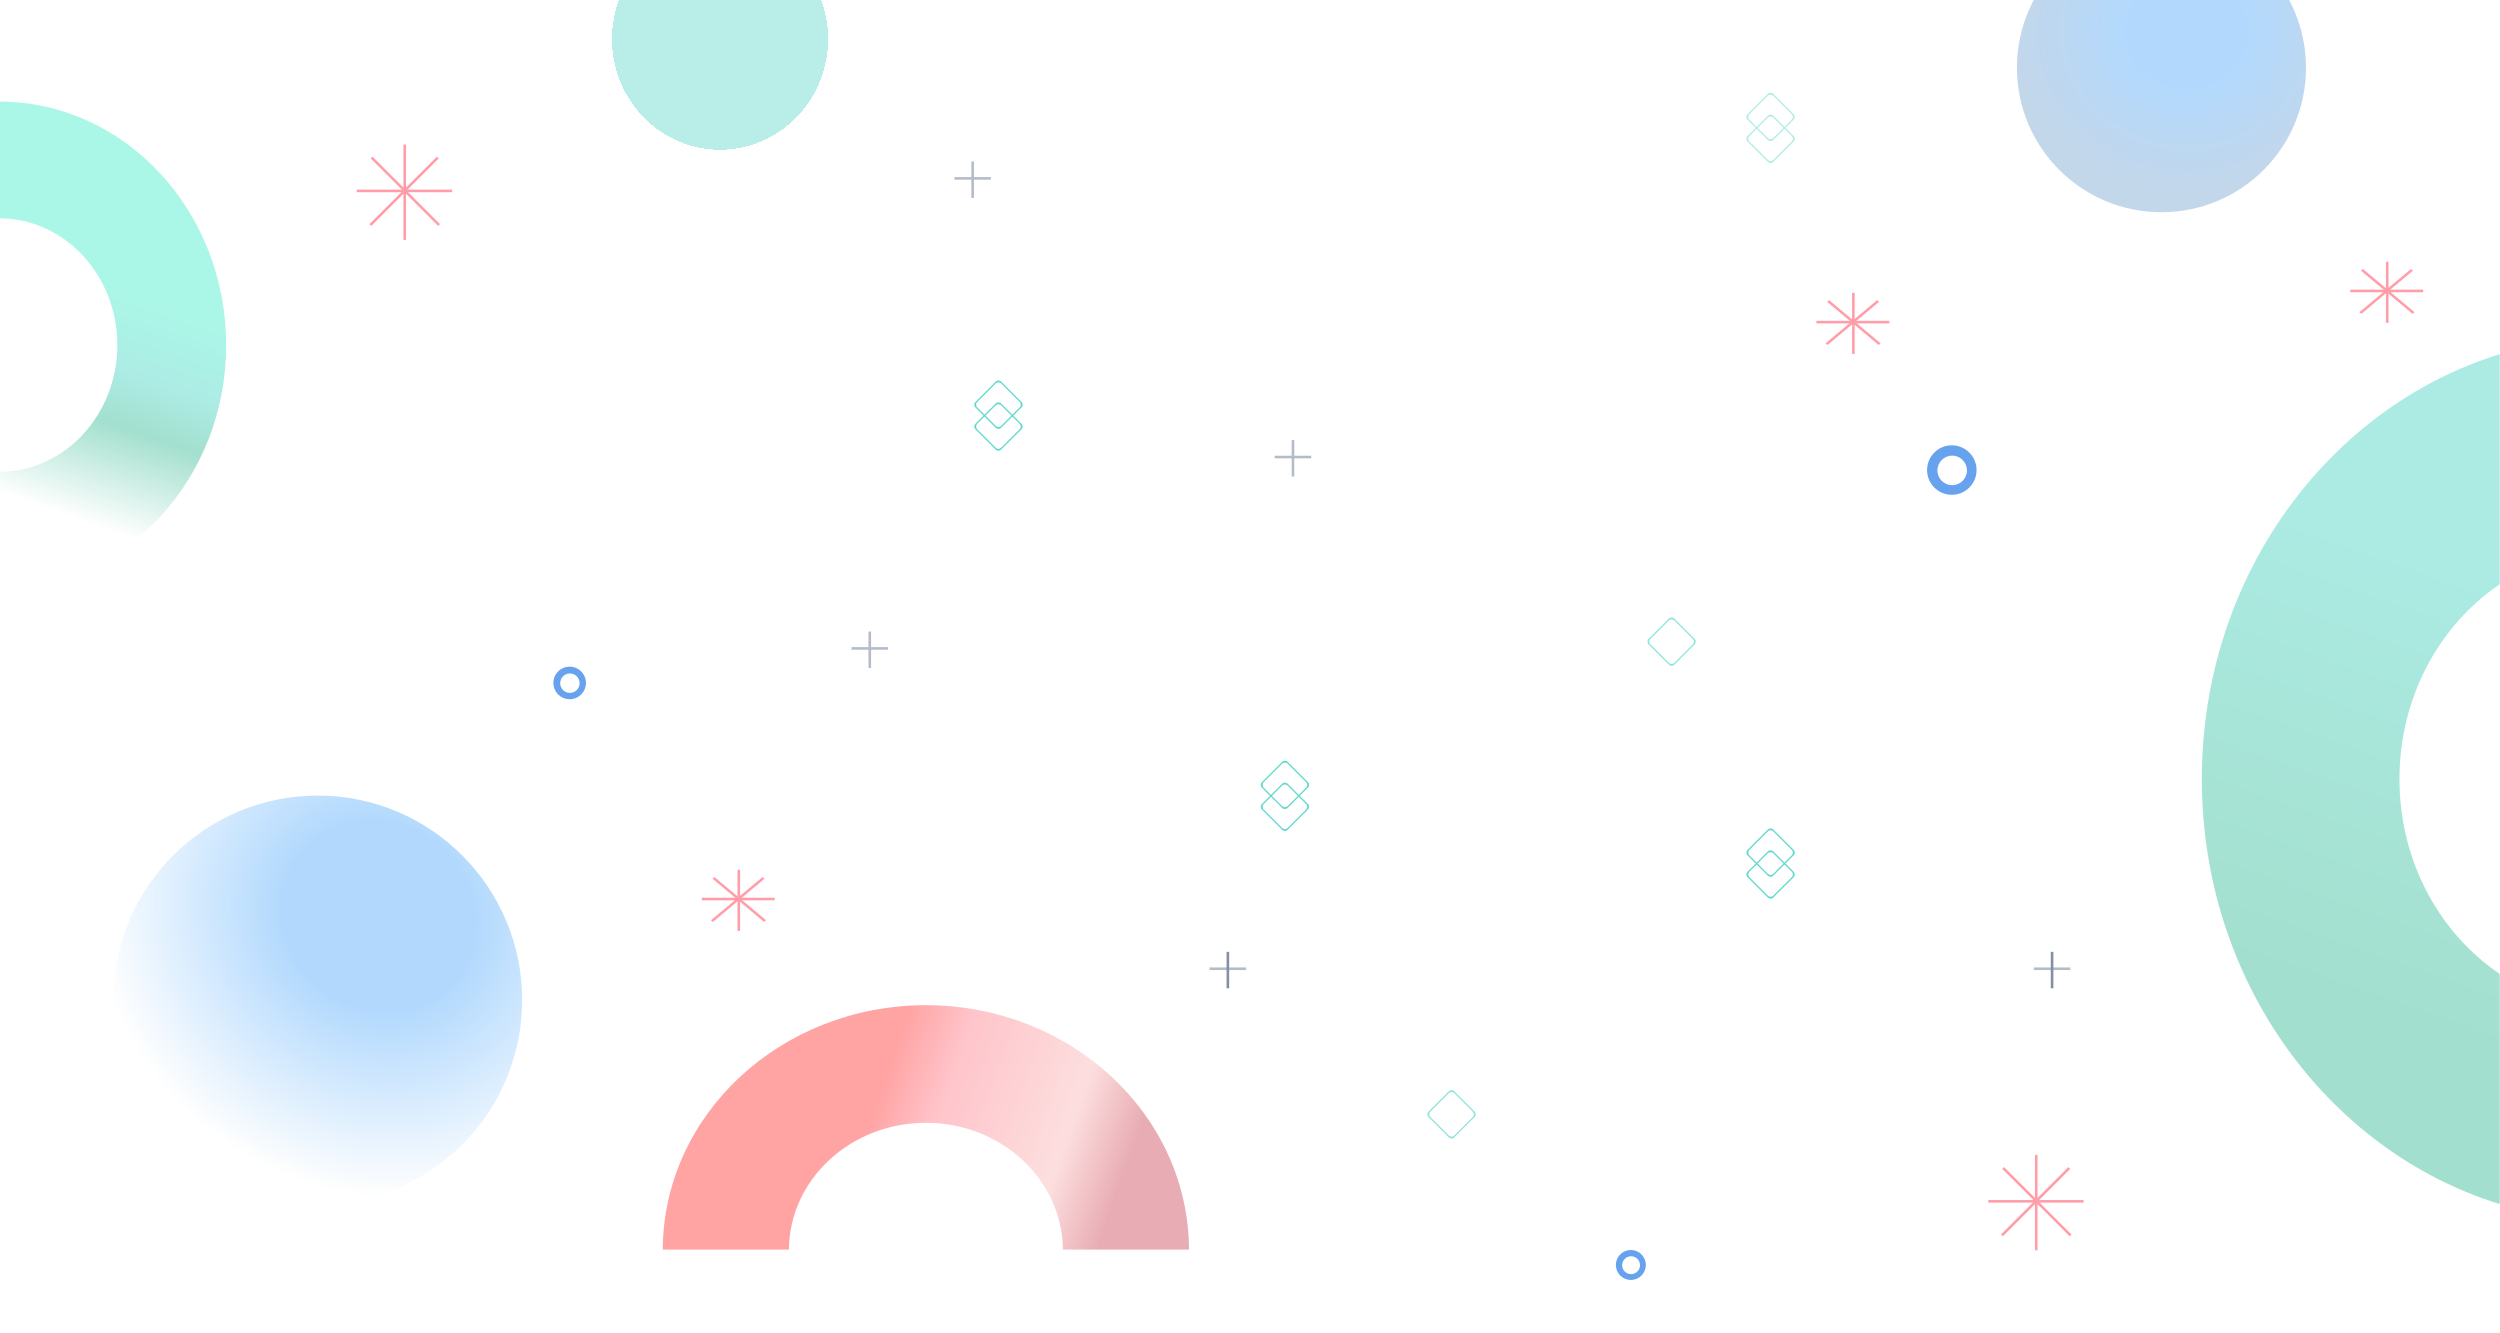 <svg width="1920" height="1024" viewBox="0 0 1920 1024" fill="none" xmlns="http://www.w3.org/2000/svg">
<g clip-path="url(#clip0_63_467)">
<rect width="1920" height="1024" fill="white"/>
<path opacity="0.6" d="M1919.81 448.716C1873.53 480.02 1842.78 535.339 1842.78 598.362C1842.78 661.386 1873.53 716.704 1919.81 748.008V924.724C1787.66 883.899 1691 753.239 1691 598.362C1691 443.485 1787.66 312.825 1919.81 272V448.716Z" fill="url(#paint0_linear_63_467)" fill-opacity="0.6"/>
<path opacity="0.6" d="M0 78.001C95.989 78.379 173.694 161.955 173.694 265C173.694 368.045 95.989 451.621 0 451.999V362.349C49.827 361.972 90.112 318.533 90.112 265C90.112 211.467 49.827 168.028 0 167.651V78.001Z" fill="url(#paint1_linear_63_467)" fill-opacity="0.6"/>
<path opacity="0.6" d="M509 959.693C509.408 855.968 599.721 772 711.071 772C822.421 772 912.736 855.968 913.144 959.693H816.266C815.859 905.85 768.919 862.318 711.071 862.318C653.224 862.319 606.284 905.85 605.877 959.693H509Z" fill="url(#paint2_linear_63_467)" fill-opacity="0.6"/>
<circle opacity="0.6" cx="244" cy="768" r="157" fill="url(#paint3_radial_63_467)" fill-opacity="0.5"/>
<circle opacity="0.6" cx="1660" cy="52" r="111" fill="url(#paint4_radial_63_467)" fill-opacity="0.5"/>
<g opacity="0.6">
<line x1="310.826" y1="111" x2="310.826" y2="184.245" stroke="#FF5E6E" stroke-width="2"/>
<line x1="274" y1="146.622" x2="347.245" y2="146.622" stroke="#FF5E6E" stroke-width="2"/>
<line x1="285.434" y1="121.02" x2="337.225" y2="172.812" stroke="#FF5E6E" stroke-width="2"/>
<line x1="284.439" y1="172.812" x2="336.231" y2="121.02" stroke="#FF5E6E" stroke-width="2"/>
</g>
<g opacity="0.6">
<line x1="1563.83" y1="887" x2="1563.83" y2="960.245" stroke="#FF5E6E" stroke-width="2"/>
<line x1="1527" y1="922.622" x2="1600.24" y2="922.622" stroke="#FF5E6E" stroke-width="2"/>
<line x1="1538.43" y1="897.02" x2="1590.23" y2="948.812" stroke="#FF5E6E" stroke-width="2"/>
<line x1="1537.44" y1="948.812" x2="1589.23" y2="897.02" stroke="#FF5E6E" stroke-width="2"/>
<line x1="1423.39" y1="224.925" x2="1423.39" y2="271.845" stroke="#FF5E6E" stroke-width="2"/>
<line x1="1395" y1="247.385" x2="1451" y2="247.385" stroke="#FF5E6E" stroke-width="2"/>
<line y1="-1" x2="51.66" y2="-1" transform="matrix(0.767 0.642 -0.767 0.642 1403.2 231.797)" stroke="#FF5E6E" stroke-width="2"/>
<line y1="-1" x2="51.66" y2="-1" transform="matrix(0.767 -0.642 0.767 0.642 1403.52 264.974)" stroke="#FF5E6E" stroke-width="2"/>
<line x1="1833.39" y1="201" x2="1833.39" y2="247.92" stroke="#FF5E6E" stroke-width="2"/>
<line x1="1805" y1="223.46" x2="1861" y2="223.46" stroke="#FF5E6E" stroke-width="2"/>
<line y1="-1" x2="51.66" y2="-1" transform="matrix(0.767 0.642 -0.767 0.642 1813.2 207.872)" stroke="#FF5E6E" stroke-width="2"/>
<line y1="-1" x2="51.66" y2="-1" transform="matrix(0.767 -0.642 0.767 0.642 1813.52 241.049)" stroke="#FF5E6E" stroke-width="2"/>
<line x1="567.391" y1="668" x2="567.391" y2="714.92" stroke="#FF5E6E" stroke-width="2"/>
<line x1="539" y1="690.46" x2="595" y2="690.46" stroke="#FF5E6E" stroke-width="2"/>
<line y1="-1" x2="51.66" y2="-1" transform="matrix(0.767 0.642 -0.767 0.642 547.201 674.872)" stroke="#FF5E6E" stroke-width="2"/>
<line y1="-1" x2="51.66" y2="-1" transform="matrix(0.767 -0.642 0.767 0.642 547.522 708.049)" stroke="#FF5E6E" stroke-width="2"/>
</g>
<g opacity="0.6" filter="url(#filter0_d_63_467)">
<ellipse cx="553" cy="26" rx="83" ry="85" fill="#19C9B4" fill-opacity="0.5" shape-rendering="crispEdges"/>
</g>
<path opacity="0.6" d="M1499 342C1509.49 342 1518 350.507 1518 361C1518 371.493 1509.49 380 1499 380C1488.51 380 1480 371.493 1480 361C1480 350.507 1488.51 342 1499 342ZM1499.28 349.94C1493.02 349.941 1487.94 355.019 1487.94 361.283C1487.94 367.548 1493.02 372.627 1499.28 372.627C1505.55 372.627 1510.63 367.548 1510.63 361.283C1510.63 355.019 1505.55 349.94 1499.28 349.94Z" fill="#0064E1"/>
<path opacity="0.6" d="M1252.5 960C1258.85 960 1264 965.149 1264 971.5C1264 977.851 1258.85 983 1252.5 983C1246.15 983 1241 977.851 1241 971.5C1241 965.149 1246.15 960 1252.5 960ZM1252.67 964.806C1248.88 964.806 1245.81 967.88 1245.81 971.672C1245.81 975.464 1248.88 978.537 1252.67 978.537C1256.46 978.537 1259.54 975.464 1259.54 971.672C1259.54 967.88 1256.46 964.806 1252.67 964.806Z" fill="#0064E1"/>
<path opacity="0.6" d="M437.5 512C444.404 512 450 517.596 450 524.5C450 531.404 444.404 537 437.5 537C430.596 537 425 531.404 425 524.5C425 517.596 430.596 512 437.5 512ZM437.687 517.224C433.565 517.224 430.224 520.565 430.224 524.687C430.224 528.808 433.565 532.149 437.687 532.149C441.808 532.149 445.149 528.808 445.149 524.687C445.149 520.565 441.808 517.224 437.687 517.224Z" fill="#0064E1"/>
<g opacity="0.6">
<line x1="747" y1="124" x2="747" y2="152" stroke="#848FA5" stroke-width="2"/>
<line x1="733" y1="137" x2="761" y2="137" stroke="#848FA5" stroke-width="2"/>
</g>
<g opacity="0.6">
<line x1="993" y1="338" x2="993" y2="366" stroke="#848FA5" stroke-width="2"/>
<line x1="979" y1="351" x2="1007" y2="351" stroke="#848FA5" stroke-width="2"/>
</g>
<line x1="943" y1="731" x2="943" y2="759" stroke="#848FA5" stroke-width="2"/>
<line opacity="0.6" x1="929" y1="744" x2="957" y2="744" stroke="#848FA5" stroke-width="2"/>
<line x1="1576" y1="731" x2="1576" y2="759" stroke="#848FA5" stroke-width="2"/>
<line opacity="0.6" x1="1562" y1="744" x2="1590" y2="744" stroke="#848FA5" stroke-width="2"/>
<g opacity="0.6">
<line x1="668" y1="485" x2="668" y2="513" stroke="#848FA5" stroke-width="2"/>
<line x1="654" y1="498" x2="682" y2="498" stroke="#848FA5" stroke-width="2"/>
</g>
<g opacity="0.7">
<path d="M764.678 293.121C765.849 291.95 767.749 291.95 768.92 293.121L784.477 308.678C785.648 309.849 785.648 311.749 784.477 312.92L768.92 328.477C767.749 329.648 765.849 329.648 764.678 328.477L749.121 312.92C747.95 311.749 747.95 309.849 749.121 308.678L764.678 293.121ZM750.536 308.678C749.364 309.849 749.364 311.749 750.536 312.92L764.678 327.062C765.849 328.234 767.749 328.234 768.92 327.062L783.062 312.92C784.234 311.749 784.234 309.849 783.062 308.678L768.92 294.536C767.749 293.364 765.849 293.364 764.678 294.536L750.536 308.678Z" fill="#19C9B4"/>
<path d="M764.678 309.92C765.849 308.749 767.749 308.749 768.92 309.92L784.477 325.477C785.648 326.648 785.648 328.548 784.477 329.719L768.92 345.276C767.749 346.447 765.849 346.447 764.678 345.276L749.121 329.719C747.95 328.548 747.95 326.648 749.121 325.477L764.678 309.92ZM750.536 325.477C749.364 326.648 749.364 328.548 750.536 329.719L764.678 343.862C765.849 345.033 767.749 345.033 768.92 343.862L783.062 329.719C784.234 328.548 784.234 326.648 783.062 325.477L768.92 311.335C767.749 310.163 765.849 310.163 764.678 311.335L750.536 325.477Z" fill="#19C9B4"/>
</g>
<g opacity="0.7">
<path d="M984.678 585.121C985.849 583.95 987.749 583.95 988.92 585.121L1004.48 600.678C1005.65 601.849 1005.65 603.749 1004.48 604.92L988.92 620.477C987.749 621.648 985.849 621.648 984.678 620.477L969.121 604.92C967.95 603.749 967.95 601.849 969.121 600.678L984.678 585.121ZM970.536 600.678C969.364 601.849 969.364 603.749 970.536 604.92L984.678 619.062C985.849 620.234 987.749 620.234 988.92 619.062L1003.06 604.92C1004.23 603.749 1004.23 601.849 1003.06 600.678L988.92 586.536C987.749 585.364 985.849 585.364 984.678 586.536L970.536 600.678Z" fill="#19C9B4"/>
<path d="M984.678 601.92C985.849 600.749 987.749 600.749 988.92 601.92L1004.48 617.477C1005.65 618.648 1005.65 620.548 1004.48 621.719L988.92 637.276C987.749 638.447 985.849 638.447 984.678 637.276L969.121 621.719C967.95 620.548 967.95 618.648 969.121 617.477L984.678 601.92ZM970.536 617.477C969.364 618.648 969.364 620.548 970.536 621.719L984.678 635.862C985.849 637.033 987.749 637.033 988.92 635.862L1003.06 621.719C1004.23 620.548 1004.23 618.648 1003.06 617.477L988.92 603.335C987.749 602.163 985.849 602.163 984.678 603.335L970.536 617.477Z" fill="#19C9B4"/>
</g>
<g opacity="0.7">
<path d="M1357.68 637.121C1358.85 635.95 1360.75 635.95 1361.92 637.121L1377.48 652.678C1378.65 653.849 1378.65 655.749 1377.48 656.92L1361.92 672.477C1360.75 673.648 1358.85 673.648 1357.68 672.477L1342.12 656.92C1340.95 655.749 1340.95 653.849 1342.12 652.678L1357.68 637.121ZM1343.54 652.678C1342.36 653.849 1342.36 655.749 1343.54 656.92L1357.68 671.062C1358.85 672.234 1360.75 672.234 1361.92 671.062L1376.06 656.92C1377.23 655.749 1377.23 653.849 1376.06 652.678L1361.92 638.535C1360.75 637.364 1358.85 637.364 1357.68 638.535L1343.54 652.678Z" fill="#19C9B4"/>
<path d="M1357.68 653.92C1358.85 652.749 1360.75 652.749 1361.92 653.92L1377.48 669.477C1378.65 670.648 1378.65 672.548 1377.48 673.719L1361.92 689.276C1360.75 690.447 1358.85 690.447 1357.68 689.276L1342.12 673.719C1340.95 672.548 1340.95 670.648 1342.12 669.477L1357.68 653.92ZM1343.54 669.477C1342.36 670.648 1342.36 672.548 1343.54 673.719L1357.68 687.861C1358.85 689.033 1360.75 689.033 1361.92 687.861L1376.06 673.719C1377.23 672.548 1377.23 670.648 1376.06 669.477L1361.92 655.335C1360.75 654.163 1358.85 654.163 1357.68 655.335L1343.54 669.477Z" fill="#19C9B4"/>
<g opacity="0.7">
<path d="M1112.68 838.121C1113.85 836.95 1115.75 836.95 1116.92 838.121L1132.48 853.678C1133.65 854.849 1133.65 856.749 1132.48 857.92L1116.92 873.477C1115.75 874.648 1113.85 874.648 1112.68 873.477L1097.12 857.92C1095.95 856.749 1095.95 854.849 1097.12 853.678L1112.68 838.121ZM1098.54 853.678C1097.36 854.849 1097.36 856.749 1098.54 857.92L1112.68 872.062C1113.85 873.234 1115.75 873.234 1116.92 872.062L1131.06 857.92C1132.23 856.749 1132.23 854.849 1131.06 853.678L1116.92 839.536C1115.75 838.364 1113.85 838.364 1112.68 839.536L1098.54 853.678Z" fill="#19C9B4"/>
<path d="M1281.68 475.121C1282.85 473.95 1284.75 473.95 1285.92 475.121L1301.48 490.678C1302.65 491.849 1302.65 493.749 1301.48 494.92L1285.92 510.477C1284.75 511.648 1282.85 511.648 1281.68 510.477L1266.12 494.92C1264.95 493.749 1264.95 491.849 1266.12 490.678L1281.68 475.121ZM1267.54 490.678C1266.36 491.849 1266.36 493.749 1267.54 494.92L1281.68 509.062C1282.85 510.234 1284.75 510.234 1285.92 509.062L1300.06 494.92C1301.23 493.749 1301.23 491.849 1300.06 490.678L1285.92 476.535C1284.75 475.364 1282.85 475.364 1281.68 476.535L1267.54 490.678Z" fill="#19C9B4"/>
<g opacity="0.7">
<path d="M1357.68 72.121C1358.85 70.95 1360.75 70.95 1361.92 72.121L1377.48 87.678C1378.65 88.849 1378.65 90.749 1377.48 91.92L1361.92 107.477C1360.75 108.648 1358.85 108.648 1357.68 107.477L1342.12 91.92C1340.95 90.749 1340.95 88.849 1342.12 87.678L1357.68 72.121ZM1343.54 87.678C1342.36 88.849 1342.36 90.749 1343.54 91.92L1357.68 106.062C1358.85 107.234 1360.75 107.234 1361.92 106.062L1376.06 91.92C1377.23 90.749 1377.23 88.849 1376.06 87.678L1361.92 73.535C1360.75 72.364 1358.85 72.364 1357.68 73.535L1343.54 87.678Z" fill="#19C9B4"/>
<path d="M1357.68 88.92C1358.85 87.749 1360.75 87.749 1361.92 88.92L1377.48 104.477C1378.65 105.648 1378.65 107.548 1377.48 108.719L1361.92 124.276C1360.75 125.447 1358.85 125.447 1357.68 124.276L1342.12 108.719C1340.95 107.548 1340.95 105.648 1342.12 104.477L1357.68 88.92ZM1343.54 104.477C1342.36 105.648 1342.36 107.548 1343.54 108.719L1357.68 122.862C1358.85 124.033 1360.75 124.033 1361.92 122.862L1376.06 108.719C1377.23 107.548 1377.23 105.648 1376.06 104.477L1361.92 90.335C1360.75 89.163 1358.85 89.163 1357.68 90.335L1343.54 104.477Z" fill="#19C9B4"/>
</g>
</g>
</g>
</g>
<defs>
<filter id="filter0_d_63_467" x="445" y="-80" width="216" height="220" filterUnits="userSpaceOnUse" color-interpolation-filters="sRGB">
<feFlood flood-opacity="0" result="BackgroundImageFix"/>
<feColorMatrix in="SourceAlpha" type="matrix" values="0 0 0 0 0 0 0 0 0 0 0 0 0 0 0 0 0 0 127 0" result="hardAlpha"/>
<feMorphology radius="5" operator="dilate" in="SourceAlpha" result="effect1_dropShadow_63_467"/>
<feOffset dy="4"/>
<feGaussianBlur stdDeviation="10"/>
<feComposite in2="hardAlpha" operator="out"/>
<feColorMatrix type="matrix" values="0 0 0 0 0.538 0 0 0 0 0.705 0 0 0 0 1 0 0 0 1 0"/>
<feBlend mode="normal" in2="BackgroundImageFix" result="effect1_dropShadow_63_467"/>
<feBlend mode="normal" in="SourceGraphic" in2="effect1_dropShadow_63_467" result="shape"/>
</filter>
<linearGradient id="paint0_linear_63_467" x1="1899.84" y1="428.546" x2="1786.58" y2="750.757" gradientUnits="userSpaceOnUse">
<stop stop-color="#19C9B4"/>
<stop offset="1" stop-color="#00A878"/>
</linearGradient>
<linearGradient id="paint1_linear_63_467" x1="-60" y1="171.489" x2="-122.364" y2="348.919" gradientUnits="userSpaceOnUse">
<stop stop-color="#15E8BE"/>
<stop offset="0.308" stop-color="#19C9B4"/>
<stop offset="0.514" stop-color="#00A878"/>
<stop offset="0.928" stop-color="white"/>
</linearGradient>
<linearGradient id="paint2_linear_63_467" x1="610.024" y1="1024.53" x2="801.755" y2="1091.92" gradientUnits="userSpaceOnUse">
<stop stop-color="#FF0000"/>
<stop offset="0.24" stop-color="#FF5E6E"/>
<stop offset="0.726" stop-color="#F9A5A5"/>
<stop offset="0.976" stop-color="#BF1A2F"/>
</linearGradient>
<radialGradient id="paint3_radial_63_467" cx="0" cy="0" r="1" gradientUnits="userSpaceOnUse" gradientTransform="translate(291 703.5) rotate(128.596) scale(209.195 225.099)">
<stop offset="0.341" stop-color="#0082FB"/>
<stop offset="1" stop-color="white"/>
</radialGradient>
<radialGradient id="paint4_radial_63_467" cx="0" cy="0" r="1" gradientUnits="userSpaceOnUse" gradientTransform="translate(1679.09 24.427) rotate(93.681) scale(121.148 130.358)">
<stop offset="0.341" stop-color="#0082FB"/>
<stop offset="1" stop-color="#377ABC"/>
</radialGradient>
<clipPath id="clip0_63_467">
<rect width="1920" height="1024" fill="white"/>
</clipPath>
</defs>
</svg>
